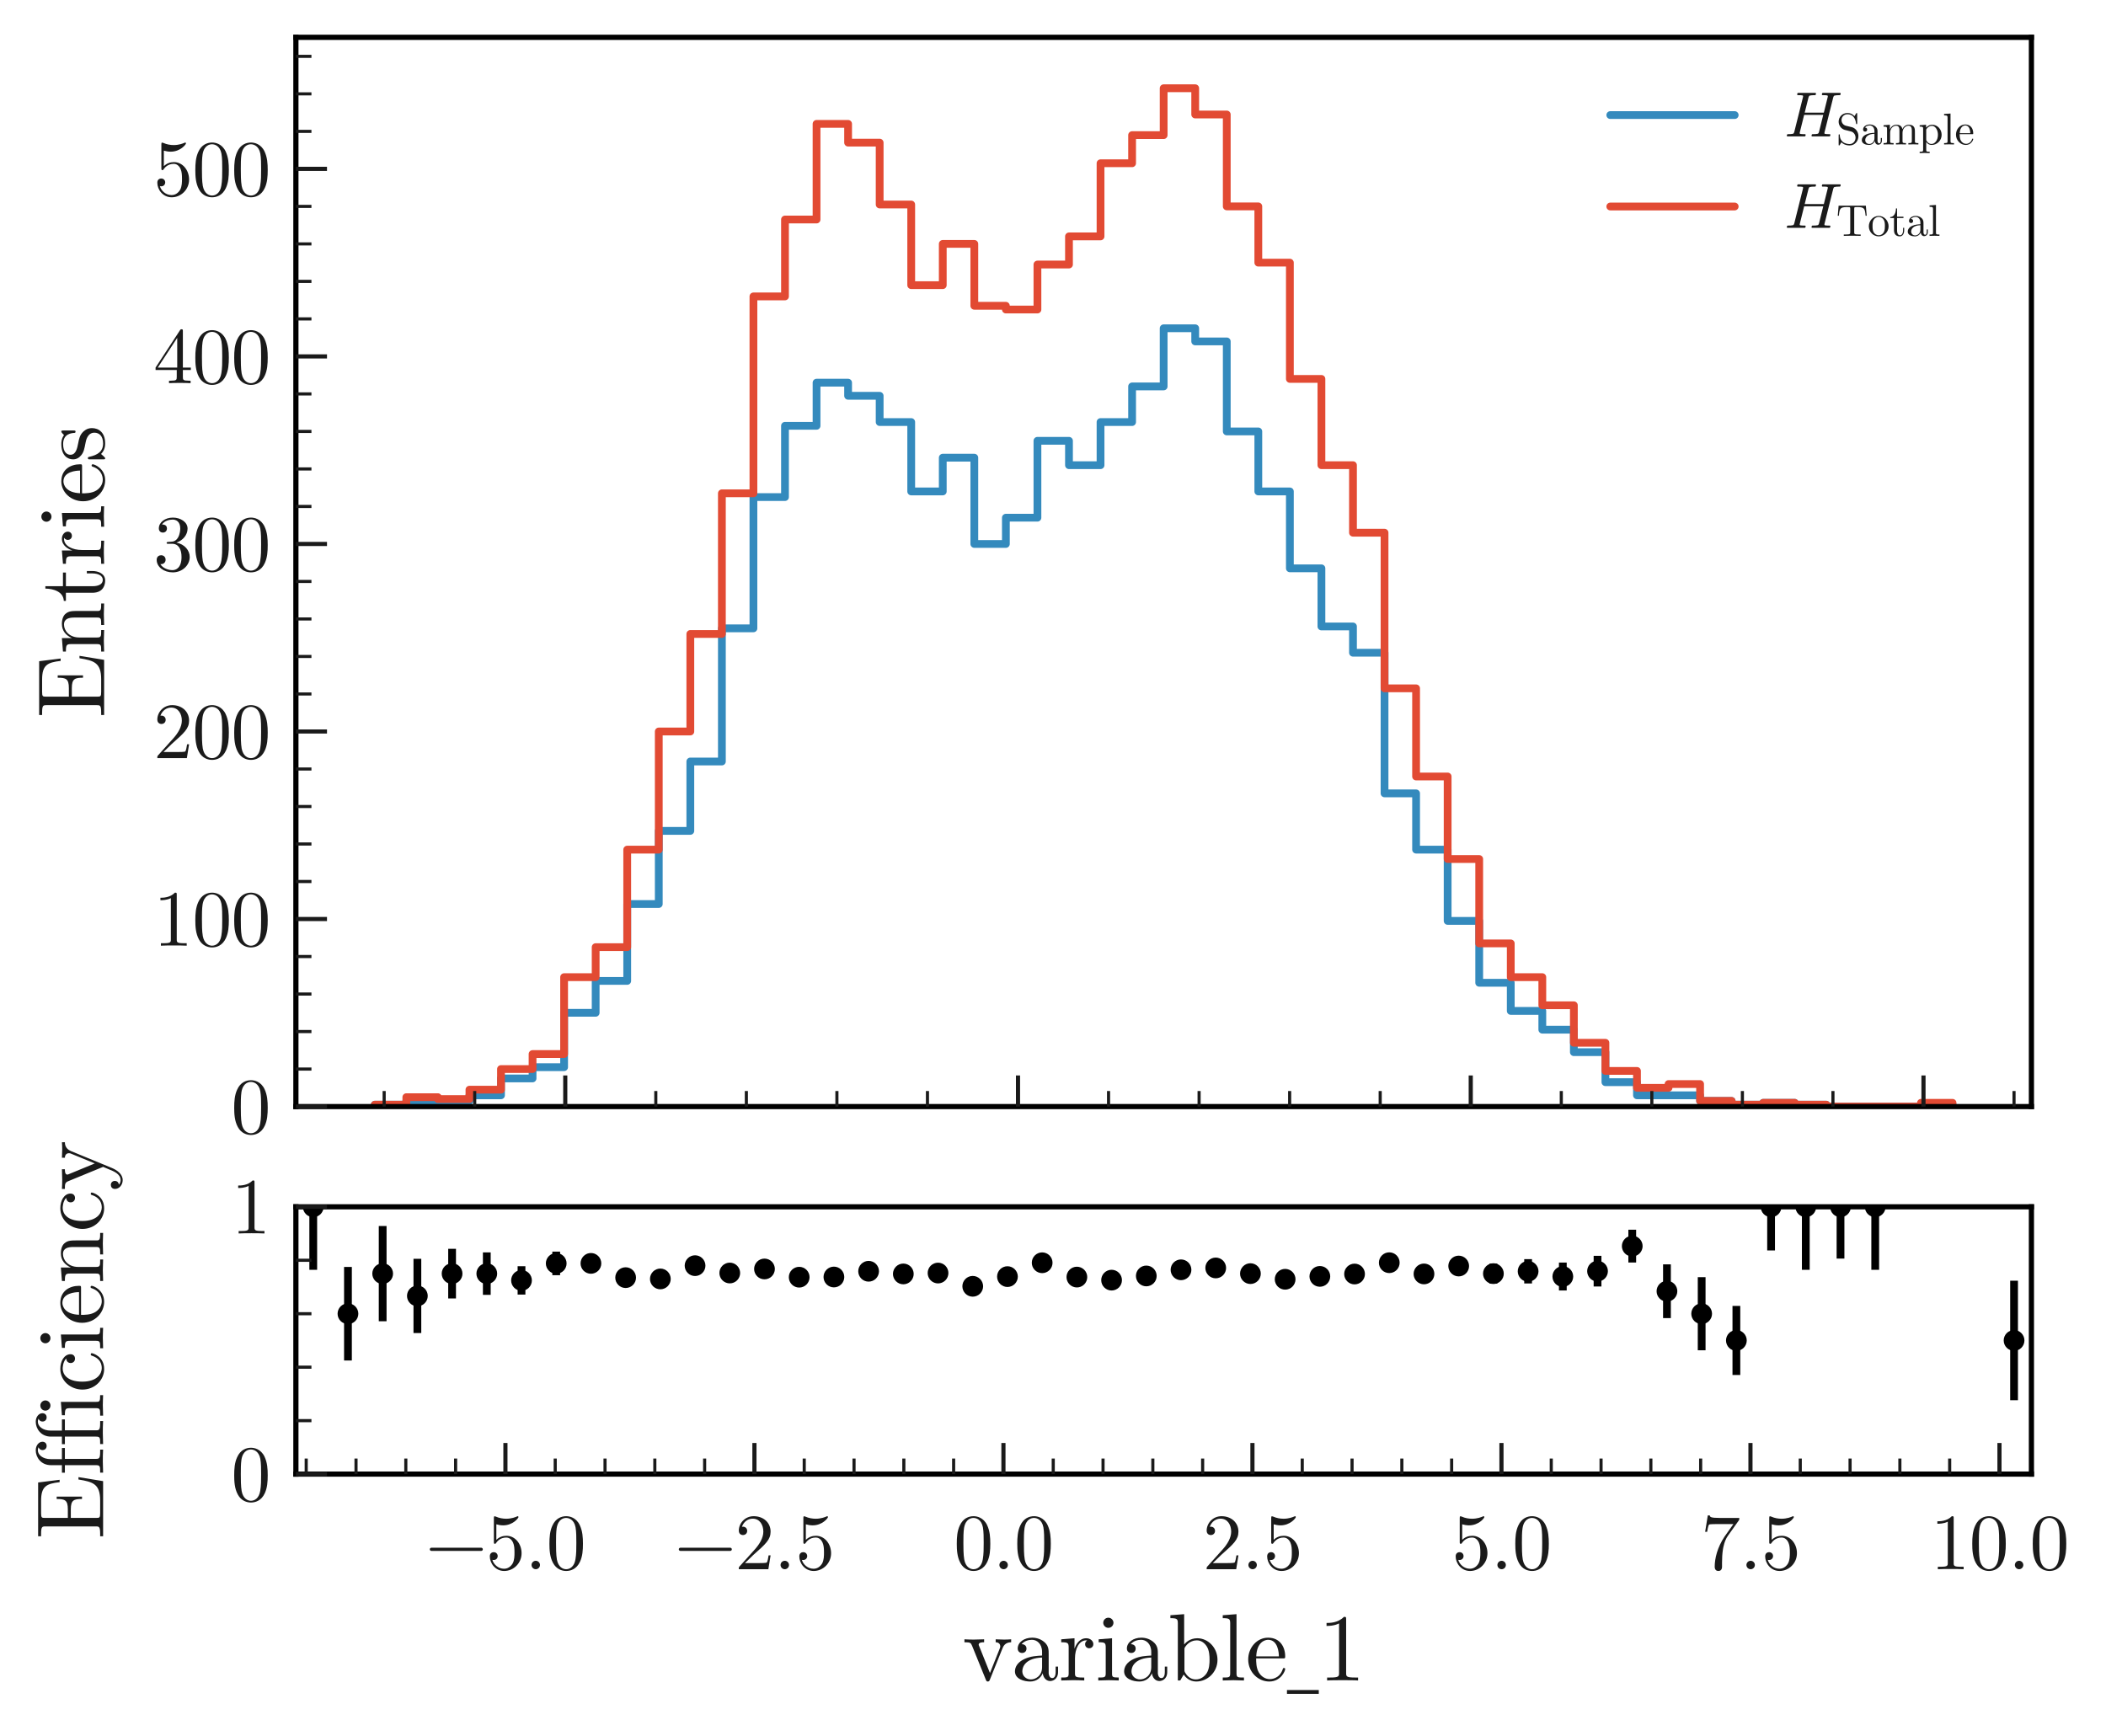 <?xml version="1.0" encoding="utf-8" standalone="no"?>
<!DOCTYPE svg PUBLIC "-//W3C//DTD SVG 1.1//EN"
  "http://www.w3.org/Graphics/SVG/1.1/DTD/svg11.dtd">
<svg xmlns:xlink="http://www.w3.org/1999/xlink" width="406.268pt" height="334.908pt" viewBox="0 0 406.268 334.908" xmlns="http://www.w3.org/2000/svg" version="1.1">
 <defs>
  <style type="text/css">*{stroke-linejoin: round; stroke-linecap: butt}</style>
 </defs>
 <g id="figure_1">
  <g id="patch_1">
   <path d="M 0 334.908 
L 406.268 334.908 
L 406.268 0 
L 0 0 
z
" style="fill: #ffffff"/>
  </g>
  <g id="axes_1">
   <g id="patch_2">
    <path d="M 57.08 213.488 
L 391.88 213.488 
L 391.88 7.2 
L 57.08 7.2 
z
" style="fill: #ffffff"/>
   </g>
   <g id="patch_3">
    <path d="M 72.298 213.488 
L 72.298 213.127 
L 78.385 213.127 
L 78.385 212.403 
L 84.473 212.403 
L 84.473 212.403 
L 90.56 212.403 
L 90.56 211.317 
L 96.647 211.317 
L 96.647 208.061 
L 102.735 208.061 
L 102.735 205.89 
L 108.822 205.89 
L 108.822 195.398 
L 114.909 195.398 
L 114.909 189.247 
L 120.996 189.247 
L 120.996 174.412 
L 127.084 174.412 
L 127.084 160.302 
L 133.171 160.302 
L 133.171 146.915 
L 139.258 146.915 
L 139.258 121.226 
L 145.345 121.226 
L 145.345 95.899 
L 151.433 95.899 
L 151.433 82.15 
L 157.52 82.15 
L 157.52 73.828 
L 163.607 73.828 
L 163.607 76.361 
L 169.695 76.361 
L 169.695 81.426 
L 175.782 81.426 
L 175.782 94.813 
L 181.869 94.813 
L 181.869 88.301 
L 187.956 88.301 
L 187.956 104.944 
L 194.044 104.944 
L 194.044 99.879 
L 200.131 99.879 
L 200.131 85.044 
L 206.218 85.044 
L 206.218 89.748 
L 212.305 89.748 
L 212.305 81.426 
L 218.393 81.426 
L 218.393 74.552 
L 224.48 74.552 
L 224.48 63.335 
L 230.567 63.335 
L 230.567 65.868 
L 236.655 65.868 
L 236.655 83.235 
L 242.742 83.235 
L 242.742 94.813 
L 248.829 94.813 
L 248.829 109.648 
L 254.916 109.648 
L 254.916 120.864 
L 261.004 120.864 
L 261.004 125.929 
L 267.091 125.929 
L 267.091 153.065 
L 273.178 153.065 
L 273.178 163.92 
L 279.265 163.92 
L 279.265 177.669 
L 285.353 177.669 
L 285.353 189.609 
L 291.44 189.609 
L 291.44 195.036 
L 297.527 195.036 
L 297.527 198.654 
L 303.615 198.654 
L 303.615 202.996 
L 309.702 202.996 
L 309.702 208.785 
L 315.789 208.785 
L 315.789 211.317 
L 321.876 211.317 
L 321.876 211.317 
L 327.964 211.317 
L 327.964 212.403 
L 334.051 212.403 
L 334.051 213.127 
L 340.138 213.127 
L 340.138 212.765 
L 346.225 212.765 
L 346.225 213.127 
L 352.313 213.127 
L 352.313 213.488 
L 358.4 213.488 
L 358.4 213.488 
L 364.487 213.488 
L 364.487 213.488 
L 370.575 213.488 
L 370.575 213.127 
L 376.662 213.127 
L 376.662 213.488 
" clip-path="url(#p5e5cb6ca6a)" style="fill: none; stroke: #348abd; stroke-width: 1.5; stroke-linejoin: miter"/>
   </g>
   <g id="patch_4">
    <path d="M 72.298 213.488 
L 72.298 213.127 
L 78.385 213.127 
L 78.385 211.679 
L 84.473 211.679 
L 84.473 212.041 
L 90.56 212.041 
L 90.56 210.232 
L 96.647 210.232 
L 96.647 206.252 
L 102.735 206.252 
L 102.735 203.358 
L 108.822 203.358 
L 108.822 188.523 
L 114.909 188.523 
L 114.909 182.734 
L 120.996 182.734 
L 120.996 163.92 
L 127.084 163.92 
L 127.084 141.126 
L 133.171 141.126 
L 133.171 122.311 
L 139.258 122.311 
L 139.258 95.175 
L 145.345 95.175 
L 145.345 57.185 
L 151.433 57.185 
L 151.433 42.35 
L 157.52 42.35 
L 157.52 23.898 
L 163.607 23.898 
L 163.607 27.516 
L 169.695 27.516 
L 169.695 39.456 
L 175.782 39.456 
L 175.782 55.014 
L 181.869 55.014 
L 181.869 47.054 
L 187.956 47.054 
L 187.956 58.994 
L 194.044 58.994 
L 194.044 59.717 
L 200.131 59.717 
L 200.131 51.034 
L 206.218 51.034 
L 206.218 45.607 
L 212.305 45.607 
L 212.305 31.496 
L 218.393 31.496 
L 218.393 26.069 
L 224.48 26.069 
L 224.48 17.023 
L 230.567 17.023 
L 230.567 22.089 
L 236.655 22.089 
L 236.655 39.818 
L 242.742 39.818 
L 242.742 50.672 
L 248.829 50.672 
L 248.829 73.104 
L 254.916 73.104 
L 254.916 89.748 
L 261.004 89.748 
L 261.004 102.773 
L 267.091 102.773 
L 267.091 132.804 
L 273.178 132.804 
L 273.178 149.809 
L 279.265 149.809 
L 279.265 165.729 
L 285.353 165.729 
L 285.353 182.011 
L 291.44 182.011 
L 291.44 188.523 
L 297.527 188.523 
L 297.527 193.95 
L 303.615 193.95 
L 303.615 201.187 
L 309.702 201.187 
L 309.702 206.614 
L 315.789 206.614 
L 315.789 209.87 
L 321.876 209.87 
L 321.876 209.147 
L 327.964 209.147 
L 327.964 212.403 
L 334.051 212.403 
L 334.051 213.127 
L 340.138 213.127 
L 340.138 212.765 
L 346.225 212.765 
L 346.225 213.127 
L 352.313 213.127 
L 352.313 213.488 
L 358.4 213.488 
L 358.4 213.488 
L 364.487 213.488 
L 364.487 213.488 
L 370.575 213.488 
L 370.575 212.765 
L 376.662 212.765 
L 376.662 213.488 
" clip-path="url(#p5e5cb6ca6a)" style="fill: none; stroke: #e24a33; stroke-width: 1.5; stroke-linejoin: miter"/>
   </g>
   <g id="patch_5">
    <path d="M 57.08 213.488 
L 57.08 7.2 
" style="fill: none; stroke: #000000; stroke-linejoin: miter; stroke-linecap: square"/>
   </g>
   <g id="patch_6">
    <path d="M 391.88 213.488 
L 391.88 7.2 
" style="fill: none; stroke: #000000; stroke-linejoin: miter; stroke-linecap: square"/>
   </g>
   <g id="patch_7">
    <path d="M 57.08 213.488 
L 391.88 213.488 
" style="fill: none; stroke: #000000; stroke-linejoin: miter; stroke-linecap: square"/>
   </g>
   <g id="patch_8">
    <path d="M 57.08 7.2 
L 391.88 7.2 
" style="fill: none; stroke: #000000; stroke-linejoin: miter; stroke-linecap: square"/>
   </g>
   <g id="matplotlib.axis_1">
    <g id="xtick_1">
     <g id="line2d_1">
      <defs>
       <path id="m8dec1b3d1d" d="M 0 0 
L 0 -6 
" style="stroke: #1a1a1a; stroke-width: 0.8"/>
      </defs>
      <g>
       <use xlink:href="#m8dec1b3d1d" x="109.044" y="213.488" style="fill: #1a1a1a; stroke: #1a1a1a; stroke-width: 0.8"/>
      </g>
     </g>
    </g>
    <g id="xtick_2">
     <g id="line2d_2">
      <g>
       <use xlink:href="#m8dec1b3d1d" x="196.383" y="213.488" style="fill: #1a1a1a; stroke: #1a1a1a; stroke-width: 0.8"/>
      </g>
     </g>
    </g>
    <g id="xtick_3">
     <g id="line2d_3">
      <g>
       <use xlink:href="#m8dec1b3d1d" x="283.722" y="213.488" style="fill: #1a1a1a; stroke: #1a1a1a; stroke-width: 0.8"/>
      </g>
     </g>
    </g>
    <g id="xtick_4">
     <g id="line2d_4">
      <g>
       <use xlink:href="#m8dec1b3d1d" x="371.06" y="213.488" style="fill: #1a1a1a; stroke: #1a1a1a; stroke-width: 0.8"/>
      </g>
     </g>
    </g>
    <g id="xtick_5">
     <g id="line2d_5">
      <defs>
       <path id="m131efc0c90" d="M 0 0 
L 0 -3 
" style="stroke: #1a1a1a; stroke-width: 0.6"/>
      </defs>
      <g>
       <use xlink:href="#m131efc0c90" x="74.109" y="213.488" style="fill: #1a1a1a; stroke: #1a1a1a; stroke-width: 0.6"/>
      </g>
     </g>
    </g>
    <g id="xtick_6">
     <g id="line2d_6">
      <g>
       <use xlink:href="#m131efc0c90" x="91.576" y="213.488" style="fill: #1a1a1a; stroke: #1a1a1a; stroke-width: 0.6"/>
      </g>
     </g>
    </g>
    <g id="xtick_7">
     <g id="line2d_7">
      <g>
       <use xlink:href="#m131efc0c90" x="126.512" y="213.488" style="fill: #1a1a1a; stroke: #1a1a1a; stroke-width: 0.6"/>
      </g>
     </g>
    </g>
    <g id="xtick_8">
     <g id="line2d_8">
      <g>
       <use xlink:href="#m131efc0c90" x="143.98" y="213.488" style="fill: #1a1a1a; stroke: #1a1a1a; stroke-width: 0.6"/>
      </g>
     </g>
    </g>
    <g id="xtick_9">
     <g id="line2d_9">
      <g>
       <use xlink:href="#m131efc0c90" x="161.447" y="213.488" style="fill: #1a1a1a; stroke: #1a1a1a; stroke-width: 0.6"/>
      </g>
     </g>
    </g>
    <g id="xtick_10">
     <g id="line2d_10">
      <g>
       <use xlink:href="#m131efc0c90" x="178.915" y="213.488" style="fill: #1a1a1a; stroke: #1a1a1a; stroke-width: 0.6"/>
      </g>
     </g>
    </g>
    <g id="xtick_11">
     <g id="line2d_11">
      <g>
       <use xlink:href="#m131efc0c90" x="213.851" y="213.488" style="fill: #1a1a1a; stroke: #1a1a1a; stroke-width: 0.6"/>
      </g>
     </g>
    </g>
    <g id="xtick_12">
     <g id="line2d_12">
      <g>
       <use xlink:href="#m131efc0c90" x="231.318" y="213.488" style="fill: #1a1a1a; stroke: #1a1a1a; stroke-width: 0.6"/>
      </g>
     </g>
    </g>
    <g id="xtick_13">
     <g id="line2d_13">
      <g>
       <use xlink:href="#m131efc0c90" x="248.786" y="213.488" style="fill: #1a1a1a; stroke: #1a1a1a; stroke-width: 0.6"/>
      </g>
     </g>
    </g>
    <g id="xtick_14">
     <g id="line2d_14">
      <g>
       <use xlink:href="#m131efc0c90" x="266.254" y="213.488" style="fill: #1a1a1a; stroke: #1a1a1a; stroke-width: 0.6"/>
      </g>
     </g>
    </g>
    <g id="xtick_15">
     <g id="line2d_15">
      <g>
       <use xlink:href="#m131efc0c90" x="301.189" y="213.488" style="fill: #1a1a1a; stroke: #1a1a1a; stroke-width: 0.6"/>
      </g>
     </g>
    </g>
    <g id="xtick_16">
     <g id="line2d_16">
      <g>
       <use xlink:href="#m131efc0c90" x="318.657" y="213.488" style="fill: #1a1a1a; stroke: #1a1a1a; stroke-width: 0.6"/>
      </g>
     </g>
    </g>
    <g id="xtick_17">
     <g id="line2d_17">
      <g>
       <use xlink:href="#m131efc0c90" x="336.125" y="213.488" style="fill: #1a1a1a; stroke: #1a1a1a; stroke-width: 0.6"/>
      </g>
     </g>
    </g>
    <g id="xtick_18">
     <g id="line2d_18">
      <g>
       <use xlink:href="#m131efc0c90" x="353.593" y="213.488" style="fill: #1a1a1a; stroke: #1a1a1a; stroke-width: 0.6"/>
      </g>
     </g>
    </g>
    <g id="xtick_19">
     <g id="line2d_19">
      <g>
       <use xlink:href="#m131efc0c90" x="388.528" y="213.488" style="fill: #1a1a1a; stroke: #1a1a1a; stroke-width: 0.6"/>
      </g>
     </g>
    </g>
   </g>
   <g id="matplotlib.axis_2">
    <g id="ytick_1">
     <g id="line2d_20">
      <defs>
       <path id="mc947610920" d="M 0 0 
L 6 0 
" style="stroke: #1a1a1a; stroke-width: 0.8"/>
      </defs>
      <g>
       <use xlink:href="#mc947610920" x="57.08" y="213.488" style="fill: #1a1a1a; stroke: #1a1a1a; stroke-width: 0.8"/>
      </g>
     </g>
     <g id="text_1">
      <!-- $\mathdefault{0}$ -->
      <g style="fill: #1a1a1a" transform="translate(44.58 218.694) scale(0.15 -0.15)">
       <defs>
        <path id="LatinModernMath-Regular-30" d="M 2944 2048 
C 2944 2560 2912 3072 2688 3546 
C 2394 4160 1869 4262 1600 4262 
C 1216 4262 749 4096 486 3501 
C 282 3059 250 2560 250 2048 
C 250 1568 275 992 538 506 
C 813 -13 1280 -141 1594 -141 
C 1939 -141 2426 -6 2707 602 
C 2912 1043 2944 1542 2944 2048 
z
M 2413 2125 
C 2413 1645 2413 1210 2342 800 
C 2246 192 1882 0 1594 0 
C 1344 0 966 160 851 774 
C 781 1158 781 1747 781 2125 
C 781 2534 781 2957 832 3302 
C 954 4064 1434 4122 1594 4122 
C 1805 4122 2227 4006 2349 3373 
C 2413 3014 2413 2528 2413 2125 
z
" transform="scale(0.016)"/>
       </defs>
       <use xlink:href="#LatinModernMath-Regular-30" transform="translate(0 0.406)"/>
      </g>
     </g>
    </g>
    <g id="ytick_2">
     <g id="line2d_21">
      <g>
       <use xlink:href="#mc947610920" x="57.08" y="177.307" style="fill: #1a1a1a; stroke: #1a1a1a; stroke-width: 0.8"/>
      </g>
     </g>
     <g id="text_2">
      <!-- $\mathdefault{100}$ -->
      <g style="fill: #1a1a1a" transform="translate(29.58 182.512) scale(0.15 -0.15)">
       <defs>
        <path id="LatinModernMath-Regular-31" d="M 2682 0 
L 2682 198 
L 2477 198 
C 1901 198 1882 269 1882 506 
L 1882 4096 
C 1882 4250 1882 4262 1734 4262 
C 1338 3853 774 3853 570 3853 
L 570 3654 
C 698 3654 1075 3654 1408 3821 
L 1408 506 
C 1408 275 1389 198 813 198 
L 608 198 
L 608 0 
C 832 19 1389 19 1645 19 
C 1901 19 2458 19 2682 0 
z
" transform="scale(0.016)"/>
       </defs>
       <use xlink:href="#LatinModernMath-Regular-31" transform="translate(0 0.406)"/>
       <use xlink:href="#LatinModernMath-Regular-30" transform="translate(50 0.406)"/>
       <use xlink:href="#LatinModernMath-Regular-30" transform="translate(100 0.406)"/>
      </g>
     </g>
    </g>
    <g id="ytick_3">
     <g id="line2d_22">
      <g>
       <use xlink:href="#mc947610920" x="57.08" y="141.126" style="fill: #1a1a1a; stroke: #1a1a1a; stroke-width: 0.8"/>
      </g>
     </g>
     <g id="text_3">
      <!-- $\mathdefault{200}$ -->
      <g style="fill: #1a1a1a" transform="translate(29.58 146.331) scale(0.15 -0.15)">
       <defs>
        <path id="LatinModernMath-Regular-32" d="M 2874 1114 
L 2714 1114 
C 2682 922 2637 640 2573 544 
C 2528 493 2106 493 1965 493 
L 813 493 
L 1491 1152 
C 2490 2035 2874 2381 2874 3021 
C 2874 3750 2298 4262 1517 4262 
C 794 4262 320 3674 320 3104 
C 320 2746 640 2746 659 2746 
C 768 2746 992 2822 992 3085 
C 992 3251 877 3418 653 3418 
C 602 3418 589 3418 570 3411 
C 717 3827 1062 4064 1434 4064 
C 2016 4064 2291 3546 2291 3021 
C 2291 2509 1971 2003 1619 1606 
L 390 237 
C 320 166 320 154 320 0 
L 2694 0 
L 2874 1114 
z
" transform="scale(0.016)"/>
       </defs>
       <use xlink:href="#LatinModernMath-Regular-32" transform="translate(0 0.406)"/>
       <use xlink:href="#LatinModernMath-Regular-30" transform="translate(50 0.406)"/>
       <use xlink:href="#LatinModernMath-Regular-30" transform="translate(100 0.406)"/>
      </g>
     </g>
    </g>
    <g id="ytick_4">
     <g id="line2d_23">
      <g>
       <use xlink:href="#mc947610920" x="57.08" y="104.944" style="fill: #1a1a1a; stroke: #1a1a1a; stroke-width: 0.8"/>
      </g>
     </g>
     <g id="text_4">
      <!-- $\mathdefault{300}$ -->
      <g style="fill: #1a1a1a" transform="translate(29.58 110.15) scale(0.15 -0.15)">
       <defs>
        <path id="LatinModernMath-Regular-33" d="M 2925 1094 
C 2925 1619 2522 2118 1856 2253 
C 2381 2426 2752 2874 2752 3379 
C 2752 3904 2189 4262 1574 4262 
C 928 4262 442 3878 442 3392 
C 442 3181 582 3059 768 3059 
C 966 3059 1094 3200 1094 3386 
C 1094 3706 794 3706 698 3706 
C 896 4019 1318 4102 1549 4102 
C 1811 4102 2163 3962 2163 3386 
C 2163 3309 2150 2938 1984 2656 
C 1792 2349 1574 2330 1414 2323 
C 1363 2317 1210 2304 1165 2304 
C 1114 2298 1069 2291 1069 2227 
C 1069 2157 1114 2157 1222 2157 
L 1504 2157 
C 2029 2157 2266 1722 2266 1094 
C 2266 224 1824 38 1542 38 
C 1267 38 787 147 563 525 
C 787 493 986 634 986 877 
C 986 1107 813 1235 627 1235 
C 474 1235 269 1146 269 864 
C 269 282 864 -141 1562 -141 
C 2342 -141 2925 442 2925 1094 
z
" transform="scale(0.016)"/>
       </defs>
       <use xlink:href="#LatinModernMath-Regular-33" transform="translate(0 0.406)"/>
       <use xlink:href="#LatinModernMath-Regular-30" transform="translate(50 0.406)"/>
       <use xlink:href="#LatinModernMath-Regular-30" transform="translate(100 0.406)"/>
      </g>
     </g>
    </g>
    <g id="ytick_5">
     <g id="line2d_24">
      <g>
       <use xlink:href="#mc947610920" x="57.08" y="68.763" style="fill: #1a1a1a; stroke: #1a1a1a; stroke-width: 0.8"/>
      </g>
     </g>
     <g id="text_5">
      <!-- $\mathdefault{400}$ -->
      <g style="fill: #1a1a1a" transform="translate(29.58 73.968) scale(0.15 -0.15)">
       <defs>
        <path id="LatinModernMath-Regular-34" d="M 3014 1056 
L 3014 1254 
L 2374 1254 
L 2374 4166 
C 2374 4294 2374 4333 2272 4333 
C 2214 4333 2195 4333 2144 4256 
L 179 1254 
L 179 1056 
L 1882 1056 
L 1882 499 
C 1882 269 1869 198 1395 198 
L 1261 198 
L 1261 0 
C 1523 19 1856 19 2125 19 
C 2394 19 2733 19 2995 0 
L 2995 198 
L 2861 198 
C 2387 198 2374 269 2374 499 
L 2374 1056 
L 3014 1056 
z
M 1920 1254 
L 358 1254 
L 1920 3642 
L 1920 1254 
z
" transform="scale(0.016)"/>
       </defs>
       <use xlink:href="#LatinModernMath-Regular-34" transform="translate(0 0.297)"/>
       <use xlink:href="#LatinModernMath-Regular-30" transform="translate(50 0.297)"/>
       <use xlink:href="#LatinModernMath-Regular-30" transform="translate(100 0.297)"/>
      </g>
     </g>
    </g>
    <g id="ytick_6">
     <g id="line2d_25">
      <g>
       <use xlink:href="#mc947610920" x="57.08" y="32.581" style="fill: #1a1a1a; stroke: #1a1a1a; stroke-width: 0.8"/>
      </g>
     </g>
     <g id="text_6">
      <!-- $\mathdefault{500}$ -->
      <g style="fill: #1a1a1a" transform="translate(29.58 37.787) scale(0.15 -0.15)">
       <defs>
        <path id="LatinModernMath-Regular-35" d="M 2874 1286 
C 2874 2048 2349 2688 1658 2688 
C 1350 2688 1075 2586 845 2362 
L 845 3610 
C 973 3571 1184 3526 1389 3526 
C 2176 3526 2624 4109 2624 4192 
C 2624 4230 2605 4262 2560 4262 
C 2560 4262 2541 4262 2509 4243 
C 2381 4186 2067 4058 1638 4058 
C 1382 4058 1088 4102 787 4237 
C 736 4256 710 4256 710 4256 
C 646 4256 646 4205 646 4102 
L 646 2208 
C 646 2093 646 2042 736 2042 
C 781 2042 794 2061 819 2099 
C 890 2202 1126 2547 1645 2547 
C 1978 2547 2138 2253 2189 2138 
C 2291 1901 2304 1651 2304 1331 
C 2304 1107 2304 723 2150 454 
C 1997 205 1760 38 1466 38 
C 998 38 634 378 525 755 
C 544 749 563 742 634 742 
C 845 742 954 902 954 1056 
C 954 1210 845 1370 634 1370 
C 544 1370 320 1325 320 1030 
C 320 480 762 -141 1478 -141 
C 2221 -141 2874 474 2874 1286 
z
" transform="scale(0.016)"/>
       </defs>
       <use xlink:href="#LatinModernMath-Regular-35" transform="translate(0 0.406)"/>
       <use xlink:href="#LatinModernMath-Regular-30" transform="translate(50 0.406)"/>
       <use xlink:href="#LatinModernMath-Regular-30" transform="translate(100 0.406)"/>
      </g>
     </g>
    </g>
    <g id="ytick_7">
     <g id="line2d_26">
      <defs>
       <path id="m5f9d1e6504" d="M 0 0 
L 3 0 
" style="stroke: #1a1a1a; stroke-width: 0.6"/>
      </defs>
      <g>
       <use xlink:href="#m5f9d1e6504" x="57.08" y="206.252" style="fill: #1a1a1a; stroke: #1a1a1a; stroke-width: 0.6"/>
      </g>
     </g>
    </g>
    <g id="ytick_8">
     <g id="line2d_27">
      <g>
       <use xlink:href="#m5f9d1e6504" x="57.08" y="199.016" style="fill: #1a1a1a; stroke: #1a1a1a; stroke-width: 0.6"/>
      </g>
     </g>
    </g>
    <g id="ytick_9">
     <g id="line2d_28">
      <g>
       <use xlink:href="#m5f9d1e6504" x="57.08" y="191.78" style="fill: #1a1a1a; stroke: #1a1a1a; stroke-width: 0.6"/>
      </g>
     </g>
    </g>
    <g id="ytick_10">
     <g id="line2d_29">
      <g>
       <use xlink:href="#m5f9d1e6504" x="57.08" y="184.543" style="fill: #1a1a1a; stroke: #1a1a1a; stroke-width: 0.6"/>
      </g>
     </g>
    </g>
    <g id="ytick_11">
     <g id="line2d_30">
      <g>
       <use xlink:href="#m5f9d1e6504" x="57.08" y="170.071" style="fill: #1a1a1a; stroke: #1a1a1a; stroke-width: 0.6"/>
      </g>
     </g>
    </g>
    <g id="ytick_12">
     <g id="line2d_31">
      <g>
       <use xlink:href="#m5f9d1e6504" x="57.08" y="162.834" style="fill: #1a1a1a; stroke: #1a1a1a; stroke-width: 0.6"/>
      </g>
     </g>
    </g>
    <g id="ytick_13">
     <g id="line2d_32">
      <g>
       <use xlink:href="#m5f9d1e6504" x="57.08" y="155.598" style="fill: #1a1a1a; stroke: #1a1a1a; stroke-width: 0.6"/>
      </g>
     </g>
    </g>
    <g id="ytick_14">
     <g id="line2d_33">
      <g>
       <use xlink:href="#m5f9d1e6504" x="57.08" y="148.362" style="fill: #1a1a1a; stroke: #1a1a1a; stroke-width: 0.6"/>
      </g>
     </g>
    </g>
    <g id="ytick_15">
     <g id="line2d_34">
      <g>
       <use xlink:href="#m5f9d1e6504" x="57.08" y="133.889" style="fill: #1a1a1a; stroke: #1a1a1a; stroke-width: 0.6"/>
      </g>
     </g>
    </g>
    <g id="ytick_16">
     <g id="line2d_35">
      <g>
       <use xlink:href="#m5f9d1e6504" x="57.08" y="126.653" style="fill: #1a1a1a; stroke: #1a1a1a; stroke-width: 0.6"/>
      </g>
     </g>
    </g>
    <g id="ytick_17">
     <g id="line2d_36">
      <g>
       <use xlink:href="#m5f9d1e6504" x="57.08" y="119.417" style="fill: #1a1a1a; stroke: #1a1a1a; stroke-width: 0.6"/>
      </g>
     </g>
    </g>
    <g id="ytick_18">
     <g id="line2d_37">
      <g>
       <use xlink:href="#m5f9d1e6504" x="57.08" y="112.18" style="fill: #1a1a1a; stroke: #1a1a1a; stroke-width: 0.6"/>
      </g>
     </g>
    </g>
    <g id="ytick_19">
     <g id="line2d_38">
      <g>
       <use xlink:href="#m5f9d1e6504" x="57.08" y="97.708" style="fill: #1a1a1a; stroke: #1a1a1a; stroke-width: 0.6"/>
      </g>
     </g>
    </g>
    <g id="ytick_20">
     <g id="line2d_39">
      <g>
       <use xlink:href="#m5f9d1e6504" x="57.08" y="90.472" style="fill: #1a1a1a; stroke: #1a1a1a; stroke-width: 0.6"/>
      </g>
     </g>
    </g>
    <g id="ytick_21">
     <g id="line2d_40">
      <g>
       <use xlink:href="#m5f9d1e6504" x="57.08" y="83.235" style="fill: #1a1a1a; stroke: #1a1a1a; stroke-width: 0.6"/>
      </g>
     </g>
    </g>
    <g id="ytick_22">
     <g id="line2d_41">
      <g>
       <use xlink:href="#m5f9d1e6504" x="57.08" y="75.999" style="fill: #1a1a1a; stroke: #1a1a1a; stroke-width: 0.6"/>
      </g>
     </g>
    </g>
    <g id="ytick_23">
     <g id="line2d_42">
      <g>
       <use xlink:href="#m5f9d1e6504" x="57.08" y="61.526" style="fill: #1a1a1a; stroke: #1a1a1a; stroke-width: 0.6"/>
      </g>
     </g>
    </g>
    <g id="ytick_24">
     <g id="line2d_43">
      <g>
       <use xlink:href="#m5f9d1e6504" x="57.08" y="54.29" style="fill: #1a1a1a; stroke: #1a1a1a; stroke-width: 0.6"/>
      </g>
     </g>
    </g>
    <g id="ytick_25">
     <g id="line2d_44">
      <g>
       <use xlink:href="#m5f9d1e6504" x="57.08" y="47.054" style="fill: #1a1a1a; stroke: #1a1a1a; stroke-width: 0.6"/>
      </g>
     </g>
    </g>
    <g id="ytick_26">
     <g id="line2d_45">
      <g>
       <use xlink:href="#m5f9d1e6504" x="57.08" y="39.818" style="fill: #1a1a1a; stroke: #1a1a1a; stroke-width: 0.6"/>
      </g>
     </g>
    </g>
    <g id="ytick_27">
     <g id="line2d_46">
      <g>
       <use xlink:href="#m5f9d1e6504" x="57.08" y="25.345" style="fill: #1a1a1a; stroke: #1a1a1a; stroke-width: 0.6"/>
      </g>
     </g>
    </g>
    <g id="ytick_28">
     <g id="line2d_47">
      <g>
       <use xlink:href="#m5f9d1e6504" x="57.08" y="18.109" style="fill: #1a1a1a; stroke: #1a1a1a; stroke-width: 0.6"/>
      </g>
     </g>
    </g>
    <g id="ytick_29">
     <g id="line2d_48">
      <g>
       <use xlink:href="#m5f9d1e6504" x="57.08" y="10.872" style="fill: #1a1a1a; stroke: #1a1a1a; stroke-width: 0.6"/>
      </g>
     </g>
    </g>
    <g id="text_7">
     <!-- Entries -->
     <g style="fill: #1a1a1a" transform="translate(20.087 138.551) rotate(-90) scale(0.18 -0.18)">
      <defs>
       <path id="LatinModernMath-Regular-45" d="M 4173 1651 
L 4013 1651 
C 3853 666 3706 198 2605 198 
L 1754 198 
C 1453 198 1440 243 1440 454 
L 1440 2163 
L 2016 2163 
C 2637 2163 2707 1958 2707 1414 
L 2867 1414 
L 2867 3110 
L 2707 3110 
C 2707 2560 2637 2362 2016 2362 
L 1440 2362 
L 1440 3898 
C 1440 4109 1453 4154 1754 4154 
L 2579 4154 
C 3558 4154 3731 3802 3834 2912 
L 3994 2912 
L 3814 4352 
L 211 4352 
L 211 4154 
L 365 4154 
C 858 4154 870 4083 870 3853 
L 870 499 
C 870 269 858 198 365 198 
L 211 198 
L 211 0 
L 3904 0 
L 4173 1651 
z
" transform="scale(0.016)"/>
       <path id="LatinModernMath-Regular-6e" d="M 3424 0 
L 3424 198 
C 3091 198 2931 198 2925 390 
L 2925 1613 
C 2925 2163 2925 2362 2726 2592 
C 2637 2701 2426 2829 2054 2829 
C 1587 2829 1286 2554 1107 2157 
L 1107 2829 
L 205 2758 
L 205 2560 
C 653 2560 704 2515 704 2202 
L 704 486 
C 704 198 634 198 205 198 
L 205 0 
L 928 19 
L 1645 0 
L 1645 198 
C 1216 198 1146 198 1146 486 
L 1146 1664 
C 1146 2330 1600 2688 2010 2688 
C 2413 2688 2483 2342 2483 1978 
L 2483 486 
C 2483 198 2413 198 1984 198 
L 1984 0 
L 2707 19 
L 3424 0 
z
" transform="scale(0.016)"/>
       <path id="LatinModernMath-Regular-74" d="M 2125 794 
L 2125 1158 
L 1965 1158 
L 1965 806 
C 1965 333 1773 90 1536 90 
C 1107 90 1107 672 1107 781 
L 1107 2560 
L 2022 2560 
L 2022 2758 
L 1107 2758 
L 1107 3936 
L 947 3936 
C 941 3411 749 2726 122 2701 
L 122 2560 
L 666 2560 
L 666 794 
C 666 6 1261 -70 1491 -70 
C 1946 -70 2125 384 2125 794 
z
" transform="scale(0.016)"/>
       <path id="LatinModernMath-Regular-72" d="M 2330 2438 
C 2330 2643 2131 2829 1856 2829 
C 1389 2829 1158 2400 1069 2125 
L 1069 2829 
L 179 2758 
L 179 2560 
C 627 2560 678 2515 678 2202 
L 678 486 
C 678 198 608 198 179 198 
L 179 0 
L 909 19 
C 1165 19 1466 19 1722 0 
L 1722 198 
L 1587 198 
C 1114 198 1101 269 1101 499 
L 1101 1485 
C 1101 2118 1370 2688 1856 2688 
C 1901 2688 1914 2688 1926 2682 
C 1907 2675 1779 2598 1779 2432 
C 1779 2253 1914 2157 2054 2157 
C 2170 2157 2330 2234 2330 2438 
z
" transform="scale(0.016)"/>
       <path id="LatinModernMath-Regular-69" d="M 1581 0 
L 1581 198 
C 1158 198 1133 230 1133 480 
L 1133 2829 
L 237 2758 
L 237 2560 
C 653 2560 710 2522 710 2208 
L 710 486 
C 710 198 640 198 211 198 
L 211 0 
L 915 19 
C 1139 19 1363 6 1581 0 
z
M 1229 3866 
C 1229 4038 1082 4205 890 4205 
C 672 4205 544 4026 544 3866 
C 544 3693 691 3526 883 3526 
C 1101 3526 1229 3706 1229 3866 
z
" transform="scale(0.016)"/>
       <path id="LatinModernMath-Regular-65" d="M 2656 762 
C 2656 826 2605 838 2573 838 
C 2515 838 2502 800 2490 749 
C 2266 90 1690 90 1626 90 
C 1306 90 1050 282 902 518 
C 710 826 710 1248 710 1478 
L 2496 1478 
C 2637 1478 2656 1478 2656 1613 
C 2656 2246 2310 2867 1510 2867 
C 768 2867 179 2208 179 1408 
C 179 550 851 -70 1587 -70 
C 2368 -70 2656 640 2656 762 
z
M 2234 1613 
L 717 1613 
C 755 2566 1293 2726 1510 2726 
C 2170 2726 2234 1862 2234 1613 
z
" transform="scale(0.016)"/>
       <path id="LatinModernMath-Regular-73" d="M 2304 819 
C 2304 1158 2112 1350 2035 1427 
C 1824 1632 1574 1683 1306 1734 
C 947 1805 518 1888 518 2259 
C 518 2483 685 2746 1235 2746 
C 1939 2746 1971 2170 1984 1971 
C 1990 1914 2061 1914 2061 1914 
C 2144 1914 2144 1946 2144 2067 
L 2144 2714 
C 2144 2822 2144 2867 2074 2867 
C 2042 2867 2029 2867 1946 2790 
C 1926 2765 1862 2707 1837 2688 
C 1594 2867 1331 2867 1235 2867 
C 454 2867 211 2438 211 2080 
C 211 1856 314 1677 486 1536 
C 691 1370 870 1331 1331 1242 
C 1472 1216 1997 1114 1997 653 
C 1997 326 1773 70 1274 70 
C 736 70 506 435 384 979 
C 365 1062 358 1088 294 1088 
C 211 1088 211 1043 211 928 
L 211 83 
C 211 -26 211 -70 282 -70 
C 314 -70 320 -64 442 58 
C 454 70 454 83 570 205 
C 851 -64 1139 -70 1274 -70 
C 2010 -70 2304 358 2304 819 
z
" transform="scale(0.016)"/>
      </defs>
      <use xlink:href="#LatinModernMath-Regular-45"/>
      <use xlink:href="#LatinModernMath-Regular-6e" x="68.1"/>
      <use xlink:href="#LatinModernMath-Regular-74" x="123.7"/>
      <use xlink:href="#LatinModernMath-Regular-72" x="162.6"/>
      <use xlink:href="#LatinModernMath-Regular-69" x="201.8"/>
      <use xlink:href="#LatinModernMath-Regular-65" x="229.6"/>
      <use xlink:href="#LatinModernMath-Regular-73" x="274"/>
     </g>
    </g>
   </g>
   <g id="legend_1">
    <g id="line2d_49">
     <path d="M 310.64 22.2 
L 334.64 22.2 
" style="fill: none; stroke: #348abd; stroke-width: 1.5; stroke-linecap: round"/>
    </g>
    <g id="text_8">
     <!-- $\mathit{H}_{Sample}$ -->
     <g style="fill: #1a1a1a" transform="translate(344.24 26.4) scale(0.12 -0.12)">
      <defs>
       <path id="Cmmi10-48" d="M 300 0 
Q 238 0 238 84 
Q 241 100 250 139 
Q 259 178 276 201 
Q 294 225 319 225 
Q 709 225 863 269 
Q 947 297 984 441 
L 1863 3956 
Q 1875 4019 1875 4044 
Q 1875 4113 1797 4122 
Q 1678 4147 1338 4147 
Q 1275 4147 1275 4231 
Q 1297 4313 1309 4342 
Q 1322 4372 1381 4372 
L 3103 4372 
Q 3169 4372 3169 4288 
Q 3166 4272 3156 4234 
Q 3147 4197 3131 4172 
Q 3116 4147 3084 4147 
Q 2694 4147 2541 4103 
Q 2456 4072 2419 3928 
L 2034 2388 
L 3956 2388 
L 4347 3956 
Q 4359 4019 4359 4044 
Q 4359 4113 4281 4122 
Q 4159 4147 3822 4147 
Q 3756 4147 3756 4231 
Q 3778 4313 3790 4342 
Q 3803 4372 3866 4372 
L 5588 4372 
Q 5650 4372 5650 4288 
Q 5647 4272 5637 4233 
Q 5628 4194 5611 4170 
Q 5594 4147 5569 4147 
Q 5178 4147 5025 4103 
Q 4941 4075 4903 3928 
L 4025 416 
Q 4013 353 4013 325 
Q 4013 259 4091 250 
Q 4213 225 4550 225 
Q 4616 225 4616 141 
Q 4597 66 4578 33 
Q 4559 0 4506 0 
L 2784 0 
Q 2719 0 2719 84 
Q 2731 131 2737 153 
Q 2744 175 2761 200 
Q 2778 225 2803 225 
Q 3194 225 3347 269 
Q 3431 297 3469 441 
L 3897 2163 
L 1978 2163 
L 1544 416 
Q 1528 338 1528 325 
Q 1528 259 1606 250 
Q 1728 225 2069 225 
Q 2131 225 2131 141 
Q 2109 56 2095 28 
Q 2081 0 2022 0 
L 300 0 
z
" transform="scale(0.016)"/>
       <path id="LatinModernMath-Regular-53" d="M 3194 1190 
C 3194 1830 2771 2355 2234 2483 
L 1414 2682 
C 1018 2778 768 3123 768 3494 
C 768 3942 1114 4333 1613 4333 
C 2682 4333 2822 3283 2861 2995 
C 2867 2957 2867 2918 2938 2918 
C 3021 2918 3021 2950 3021 3072 
L 3021 4358 
C 3021 4467 3021 4512 2950 4512 
C 2906 4512 2899 4506 2854 4429 
L 2630 4064 
C 2438 4250 2176 4512 1606 4512 
C 896 4512 358 3949 358 3270 
C 358 2739 698 2272 1197 2099 
C 1267 2074 1594 1997 2042 1888 
C 2214 1843 2406 1798 2586 1562 
C 2720 1395 2784 1184 2784 973 
C 2784 518 2464 58 1926 58 
C 1741 58 1254 90 915 403 
C 544 749 525 1158 518 1389 
C 512 1453 461 1453 442 1453 
C 358 1453 358 1408 358 1293 
L 358 13 
C 358 -96 358 -141 429 -141 
C 474 -141 480 -128 525 -58 
C 525 -58 544 -32 755 307 
C 954 90 1363 -141 1933 -141 
C 2682 -141 3194 486 3194 1190 
z
" transform="scale(0.016)"/>
       <path id="LatinModernMath-Regular-61" d="M 3091 570 
L 3091 928 
L 2931 928 
L 2931 570 
C 2931 198 2771 160 2701 160 
C 2490 160 2464 448 2464 480 
L 2464 1760 
C 2464 2029 2464 2278 2234 2515 
C 1984 2765 1664 2867 1357 2867 
C 832 2867 390 2566 390 2144 
C 390 1952 518 1843 685 1843 
C 864 1843 979 1971 979 2138 
C 979 2214 947 2426 653 2432 
C 826 2656 1139 2726 1344 2726 
C 1658 2726 2022 2477 2022 1907 
L 2022 1670 
C 1696 1651 1248 1632 845 1440 
C 365 1222 205 890 205 608 
C 205 90 826 -70 1229 -70 
C 1651 -70 1946 186 2067 486 
C 2093 230 2266 -38 2566 -38 
C 2701 -38 3091 51 3091 570 
z
M 2022 896 
C 2022 288 1562 70 1274 70 
C 960 70 698 294 698 614 
C 698 966 966 1498 2022 1536 
L 2022 896 
z
" transform="scale(0.016)"/>
       <path id="LatinModernMath-Regular-6d" d="M 5203 0 
L 5203 198 
C 4870 198 4710 198 4704 390 
L 4704 1613 
C 4704 2163 4704 2362 4506 2592 
C 4416 2701 4205 2829 3834 2829 
C 3296 2829 3014 2445 2906 2202 
C 2816 2758 2342 2829 2054 2829 
C 1587 2829 1286 2554 1107 2157 
L 1107 2829 
L 205 2758 
L 205 2560 
C 653 2560 704 2515 704 2202 
L 704 486 
C 704 198 634 198 205 198 
L 205 0 
L 928 19 
L 1645 0 
L 1645 198 
C 1216 198 1146 198 1146 486 
L 1146 1664 
C 1146 2330 1600 2688 2010 2688 
C 2413 2688 2483 2342 2483 1978 
L 2483 486 
C 2483 198 2413 198 1984 198 
L 1984 0 
L 2707 19 
L 3424 0 
L 3424 198 
C 2995 198 2925 198 2925 486 
L 2925 1664 
C 2925 2330 3379 2688 3789 2688 
C 4192 2688 4262 2342 4262 1978 
L 4262 486 
C 4262 198 4192 198 3763 198 
L 3763 0 
L 4486 19 
L 5203 0 
z
" transform="scale(0.016)"/>
       <path id="LatinModernMath-Regular-70" d="M 3334 1382 
C 3334 2195 2714 2829 1997 2829 
C 1498 2829 1229 2547 1101 2406 
L 1101 2829 
L 179 2758 
L 179 2560 
C 634 2560 678 2522 678 2240 
L 678 -755 
C 678 -1043 608 -1043 179 -1043 
L 179 -1242 
L 896 -1222 
L 1619 -1242 
L 1619 -1043 
C 1190 -1043 1120 -1043 1120 -755 
L 1120 320 
L 1120 378 
C 1152 275 1421 -70 1907 -70 
C 2669 -70 3334 557 3334 1382 
z
M 2803 1382 
C 2803 608 2355 70 1882 70 
C 1626 70 1382 198 1210 461 
C 1120 595 1120 602 1120 730 
L 1120 2157 
C 1306 2483 1619 2669 1946 2669 
C 2413 2669 2803 2106 2803 1382 
z
" transform="scale(0.016)"/>
       <path id="LatinModernMath-Regular-6c" d="M 1632 0 
L 1632 198 
C 1203 198 1133 198 1133 486 
L 1133 4442 
L 211 4371 
L 211 4173 
C 659 4173 710 4128 710 3814 
L 710 486 
C 710 198 640 198 211 198 
L 211 0 
L 922 19 
L 1632 0 
z
" transform="scale(0.016)"/>
      </defs>
      <use xlink:href="#Cmmi10-48" transform="translate(0 0.688)"/>
      <use xlink:href="#LatinModernMath-Regular-53" transform="translate(83.105 -12.241) scale(0.7)"/>
      <use xlink:href="#LatinModernMath-Regular-61" transform="translate(122.025 -12.241) scale(0.7)"/>
      <use xlink:href="#LatinModernMath-Regular-6d" transform="translate(157.025 -12.241) scale(0.7)"/>
      <use xlink:href="#LatinModernMath-Regular-70" transform="translate(215.335 -12.241) scale(0.7)"/>
      <use xlink:href="#LatinModernMath-Regular-6c" transform="translate(254.255 -12.241) scale(0.7)"/>
      <use xlink:href="#LatinModernMath-Regular-65" transform="translate(273.715 -12.241) scale(0.7)"/>
     </g>
    </g>
    <g id="line2d_50">
     <path d="M 310.64 39.84 
L 334.64 39.84 
" style="fill: none; stroke: #e24a33; stroke-width: 1.5; stroke-linecap: round"/>
    </g>
    <g id="text_9">
     <!-- $\mathit{H}_{Total}$ -->
     <g style="fill: #1a1a1a" transform="translate(344.24 44.04) scale(0.12 -0.12)">
      <defs>
       <path id="LatinModernMath-Regular-54" d="M 4384 2893 
L 4262 4333 
L 352 4333 
L 230 2893 
L 390 2893 
C 480 3923 576 4134 1542 4134 
C 1658 4134 1824 4134 1888 4122 
C 2022 4096 2022 4026 2022 3878 
L 2022 506 
C 2022 288 2022 198 1350 198 
L 1094 198 
L 1094 0 
C 1357 19 2010 19 2304 19 
C 2598 19 3258 19 3520 0 
L 3520 198 
L 3264 198 
C 2592 198 2592 288 2592 506 
L 2592 3878 
C 2592 4006 2592 4096 2707 4122 
C 2778 4134 2950 4134 3072 4134 
C 4038 4134 4134 3923 4224 2893 
L 4384 2893 
z
" transform="scale(0.016)"/>
       <path id="LatinModernMath-Regular-6f" d="M 3014 1370 
C 3014 2189 2374 2867 1600 2867 
C 800 2867 179 2170 179 1370 
C 179 544 845 -70 1594 -70 
C 2368 -70 3014 557 3014 1370 
z
M 2483 1421 
C 2483 1190 2483 845 2342 563 
C 2202 275 1920 90 1600 90 
C 1325 90 1043 224 870 518 
C 710 800 710 1190 710 1421 
C 710 1670 710 2016 864 2298 
C 1037 2592 1338 2726 1594 2726 
C 1875 2726 2150 2586 2317 2310 
C 2483 2035 2483 1664 2483 1421 
z
" transform="scale(0.016)"/>
      </defs>
      <use xlink:href="#Cmmi10-48" transform="translate(0 0.688)"/>
      <use xlink:href="#LatinModernMath-Regular-54" transform="translate(83.105 -12.241) scale(0.7)"/>
      <use xlink:href="#LatinModernMath-Regular-6f" transform="translate(133.645 -12.241) scale(0.7)"/>
      <use xlink:href="#LatinModernMath-Regular-74" transform="translate(168.645 -12.241) scale(0.7)"/>
      <use xlink:href="#LatinModernMath-Regular-61" transform="translate(195.875 -12.241) scale(0.7)"/>
      <use xlink:href="#LatinModernMath-Regular-6c" transform="translate(230.875 -12.241) scale(0.7)"/>
     </g>
    </g>
   </g>
  </g>
  <g id="axes_2">
   <g id="patch_9">
    <path d="M 57.08 284.4 
L 391.88 284.4 
L 391.88 232.828 
L 57.08 232.828 
z
" style="fill: #ffffff"/>
   </g>
   <g id="LineCollection_1">
    <path d="M 60.428 244.984 
L 60.428 220.672 
" clip-path="url(#p98a1a78925)" style="fill: none; stroke: #000000; stroke-width: 1.5"/>
    <path d="M 67.124 262.48 
L 67.124 244.434 
" clip-path="url(#p98a1a78925)" style="fill: none; stroke: #000000; stroke-width: 1.5"/>
    <path d="M 73.82 254.91 
L 73.82 236.532 
" clip-path="url(#p98a1a78925)" style="fill: none; stroke: #000000; stroke-width: 1.5"/>
    <path d="M 80.516 257.18 
L 80.516 242.857 
" clip-path="url(#p98a1a78925)" style="fill: none; stroke: #000000; stroke-width: 1.5"/>
    <path d="M 87.212 250.51 
L 87.212 240.932 
" clip-path="url(#p98a1a78925)" style="fill: none; stroke: #000000; stroke-width: 1.5"/>
    <path d="M 93.908 249.817 
L 93.908 241.625 
" clip-path="url(#p98a1a78925)" style="fill: none; stroke: #000000; stroke-width: 1.5"/>
    <path d="M 100.604 249.763 
L 100.604 244.295 
" clip-path="url(#p98a1a78925)" style="fill: none; stroke: #000000; stroke-width: 1.5"/>
    <path d="M 107.3 246.02 
L 107.3 241.478 
" clip-path="url(#p98a1a78925)" style="fill: none; stroke: #000000; stroke-width: 1.5"/>
    <path d="M 113.996 245.538 
L 113.996 241.952 
" clip-path="url(#p98a1a78925)" style="fill: none; stroke: #000000; stroke-width: 1.5"/>
    <path d="M 120.692 248.096 
L 120.692 244.893 
" clip-path="url(#p98a1a78925)" style="fill: none; stroke: #000000; stroke-width: 1.5"/>
    <path d="M 127.388 248.181 
L 127.388 245.308 
" clip-path="url(#p98a1a78925)" style="fill: none; stroke: #000000; stroke-width: 1.5"/>
    <path d="M 134.084 245.363 
L 134.084 243.004 
" clip-path="url(#p98a1a78925)" style="fill: none; stroke: #000000; stroke-width: 1.5"/>
    <path d="M 140.78 246.671 
L 140.78 244.532 
" clip-path="url(#p98a1a78925)" style="fill: none; stroke: #000000; stroke-width: 1.5"/>
    <path d="M 147.476 245.822 
L 147.476 243.821 
" clip-path="url(#p98a1a78925)" style="fill: none; stroke: #000000; stroke-width: 1.5"/>
    <path d="M 154.172 247.4 
L 154.172 245.419 
" clip-path="url(#p98a1a78925)" style="fill: none; stroke: #000000; stroke-width: 1.5"/>
    <path d="M 160.868 247.372 
L 160.868 245.374 
" clip-path="url(#p98a1a78925)" style="fill: none; stroke: #000000; stroke-width: 1.5"/>
    <path d="M 167.564 246.27 
L 167.564 244.261 
" clip-path="url(#p98a1a78925)" style="fill: none; stroke: #000000; stroke-width: 1.5"/>
    <path d="M 174.26 246.846 
L 174.26 244.713 
" clip-path="url(#p98a1a78925)" style="fill: none; stroke: #000000; stroke-width: 1.5"/>
    <path d="M 180.956 246.645 
L 180.956 244.572 
" clip-path="url(#p98a1a78925)" style="fill: none; stroke: #000000; stroke-width: 1.5"/>
    <path d="M 187.652 249.305 
L 187.652 247.029 
" clip-path="url(#p98a1a78925)" style="fill: none; stroke: #000000; stroke-width: 1.5"/>
    <path d="M 194.348 247.394 
L 194.348 245.201 
" clip-path="url(#p98a1a78925)" style="fill: none; stroke: #000000; stroke-width: 1.5"/>
    <path d="M 201.044 244.614 
L 201.044 242.636 
" clip-path="url(#p98a1a78925)" style="fill: none; stroke: #000000; stroke-width: 1.5"/>
    <path d="M 207.74 247.44 
L 207.74 245.336 
" clip-path="url(#p98a1a78925)" style="fill: none; stroke: #000000; stroke-width: 1.5"/>
    <path d="M 214.436 248.001 
L 214.436 245.953 
" clip-path="url(#p98a1a78925)" style="fill: none; stroke: #000000; stroke-width: 1.5"/>
    <path d="M 221.132 247.16 
L 221.132 245.178 
" clip-path="url(#p98a1a78925)" style="fill: none; stroke: #000000; stroke-width: 1.5"/>
    <path d="M 227.828 245.923 
L 227.828 244.047 
" clip-path="url(#p98a1a78925)" style="fill: none; stroke: #000000; stroke-width: 1.5"/>
    <path d="M 234.524 245.565 
L 234.524 243.684 
" clip-path="url(#p98a1a78925)" style="fill: none; stroke: #000000; stroke-width: 1.5"/>
    <path d="M 241.22 246.738 
L 241.22 244.703 
" clip-path="url(#p98a1a78925)" style="fill: none; stroke: #000000; stroke-width: 1.5"/>
    <path d="M 247.916 247.888 
L 247.916 245.731 
" clip-path="url(#p98a1a78925)" style="fill: none; stroke: #000000; stroke-width: 1.5"/>
    <path d="M 254.612 247.399 
L 254.612 245.106 
" clip-path="url(#p98a1a78925)" style="fill: none; stroke: #000000; stroke-width: 1.5"/>
    <path d="M 261.308 247.003 
L 261.308 244.589 
" clip-path="url(#p98a1a78925)" style="fill: none; stroke: #000000; stroke-width: 1.5"/>
    <path d="M 268.004 244.811 
L 268.004 242.417 
" clip-path="url(#p98a1a78925)" style="fill: none; stroke: #000000; stroke-width: 1.5"/>
    <path d="M 274.7 247.271 
L 274.7 244.287 
" clip-path="url(#p98a1a78925)" style="fill: none; stroke: #000000; stroke-width: 1.5"/>
    <path d="M 281.396 245.865 
L 281.396 242.647 
" clip-path="url(#p98a1a78925)" style="fill: none; stroke: #000000; stroke-width: 1.5"/>
    <path d="M 288.092 247.652 
L 288.092 243.789 
" clip-path="url(#p98a1a78925)" style="fill: none; stroke: #000000; stroke-width: 1.5"/>
    <path d="M 294.788 247.621 
L 294.788 242.931 
" clip-path="url(#p98a1a78925)" style="fill: none; stroke: #000000; stroke-width: 1.5"/>
    <path d="M 301.484 248.972 
L 301.484 243.591 
" clip-path="url(#p98a1a78925)" style="fill: none; stroke: #000000; stroke-width: 1.5"/>
    <path d="M 308.18 248.201 
L 308.18 242.286 
" clip-path="url(#p98a1a78925)" style="fill: none; stroke: #000000; stroke-width: 1.5"/>
    <path d="M 314.876 243.572 
L 314.876 237.252 
" clip-path="url(#p98a1a78925)" style="fill: none; stroke: #000000; stroke-width: 1.5"/>
    <path d="M 321.572 254.297 
L 321.572 243.931 
" clip-path="url(#p98a1a78925)" style="fill: none; stroke: #000000; stroke-width: 1.5"/>
    <path d="M 328.268 260.508 
L 328.268 246.405 
" clip-path="url(#p98a1a78925)" style="fill: none; stroke: #000000; stroke-width: 1.5"/>
    <path d="M 334.964 265.272 
L 334.964 251.956 
" clip-path="url(#p98a1a78925)" style="fill: none; stroke: #000000; stroke-width: 1.5"/>
    <path d="M 341.66 241.25 
L 341.66 224.406 
" clip-path="url(#p98a1a78925)" style="fill: none; stroke: #000000; stroke-width: 1.5"/>
    <path d="M 348.356 244.984 
L 348.356 220.672 
" clip-path="url(#p98a1a78925)" style="fill: none; stroke: #000000; stroke-width: 1.5"/>
    <path d="M 355.052 242.815 
L 355.052 222.841 
" clip-path="url(#p98a1a78925)" style="fill: none; stroke: #000000; stroke-width: 1.5"/>
    <path d="M 361.748 244.984 
L 361.748 220.672 
" clip-path="url(#p98a1a78925)" style="fill: none; stroke: #000000; stroke-width: 1.5"/>
    <path clip-path="url(#p98a1a78925)" style="fill: none; stroke: #000000; stroke-width: 1.5"/>
    <path clip-path="url(#p98a1a78925)" style="fill: none; stroke: #000000; stroke-width: 1.5"/>
    <path clip-path="url(#p98a1a78925)" style="fill: none; stroke: #000000; stroke-width: 1.5"/>
    <path d="M 388.532 270.146 
L 388.532 247.082 
" clip-path="url(#p98a1a78925)" style="fill: none; stroke: #000000; stroke-width: 1.5"/>
   </g>
   <g id="line2d_51">
    <defs>
     <path id="meae5c0c399" d="M 0 1.5 
C 0.398 1.5 0.779 1.342 1.061 1.061 
C 1.342 0.779 1.5 0.398 1.5 0 
C 1.5 -0.398 1.342 -0.779 1.061 -1.061 
C 0.779 -1.342 0.398 -1.5 0 -1.5 
C -0.398 -1.5 -0.779 -1.342 -1.061 -1.061 
C -1.342 -0.779 -1.5 -0.398 -1.5 0 
C -1.5 0.398 -1.342 0.779 -1.061 1.061 
C -0.779 1.342 -0.398 1.5 0 1.5 
z
" style="stroke: #000000"/>
    </defs>
    <g clip-path="url(#p98a1a78925)">
     <use xlink:href="#meae5c0c399" x="60.428" y="232.828" style="stroke: #000000"/>
     <use xlink:href="#meae5c0c399" x="67.124" y="253.457" style="stroke: #000000"/>
     <use xlink:href="#meae5c0c399" x="73.82" y="245.721" style="stroke: #000000"/>
     <use xlink:href="#meae5c0c399" x="80.516" y="250.019" style="stroke: #000000"/>
     <use xlink:href="#meae5c0c399" x="87.212" y="245.721" style="stroke: #000000"/>
     <use xlink:href="#meae5c0c399" x="93.908" y="245.721" style="stroke: #000000"/>
     <use xlink:href="#meae5c0c399" x="100.604" y="247.029" style="stroke: #000000"/>
     <use xlink:href="#meae5c0c399" x="107.3" y="243.749" style="stroke: #000000"/>
     <use xlink:href="#meae5c0c399" x="113.996" y="243.745" style="stroke: #000000"/>
     <use xlink:href="#meae5c0c399" x="120.692" y="246.495" style="stroke: #000000"/>
     <use xlink:href="#meae5c0c399" x="127.388" y="246.744" style="stroke: #000000"/>
     <use xlink:href="#meae5c0c399" x="134.084" y="244.183" style="stroke: #000000"/>
     <use xlink:href="#meae5c0c399" x="140.78" y="245.602" style="stroke: #000000"/>
     <use xlink:href="#meae5c0c399" x="147.476" y="244.821" style="stroke: #000000"/>
     <use xlink:href="#meae5c0c399" x="154.172" y="246.41" style="stroke: #000000"/>
     <use xlink:href="#meae5c0c399" x="160.868" y="246.373" style="stroke: #000000"/>
     <use xlink:href="#meae5c0c399" x="167.564" y="245.265" style="stroke: #000000"/>
     <use xlink:href="#meae5c0c399" x="174.26" y="245.78" style="stroke: #000000"/>
     <use xlink:href="#meae5c0c399" x="180.956" y="245.609" style="stroke: #000000"/>
     <use xlink:href="#meae5c0c399" x="187.652" y="248.167" style="stroke: #000000"/>
     <use xlink:href="#meae5c0c399" x="194.348" y="246.297" style="stroke: #000000"/>
     <use xlink:href="#meae5c0c399" x="201.044" y="243.625" style="stroke: #000000"/>
     <use xlink:href="#meae5c0c399" x="207.74" y="246.388" style="stroke: #000000"/>
     <use xlink:href="#meae5c0c399" x="214.436" y="246.977" style="stroke: #000000"/>
     <use xlink:href="#meae5c0c399" x="221.132" y="246.169" style="stroke: #000000"/>
     <use xlink:href="#meae5c0c399" x="227.828" y="244.985" style="stroke: #000000"/>
     <use xlink:href="#meae5c0c399" x="234.524" y="244.624" style="stroke: #000000"/>
     <use xlink:href="#meae5c0c399" x="241.22" y="245.721" style="stroke: #000000"/>
     <use xlink:href="#meae5c0c399" x="247.916" y="246.81" style="stroke: #000000"/>
     <use xlink:href="#meae5c0c399" x="254.612" y="246.253" style="stroke: #000000"/>
     <use xlink:href="#meae5c0c399" x="261.308" y="245.796" style="stroke: #000000"/>
     <use xlink:href="#meae5c0c399" x="268.004" y="243.614" style="stroke: #000000"/>
     <use xlink:href="#meae5c0c399" x="274.7" y="245.779" style="stroke: #000000"/>
     <use xlink:href="#meae5c0c399" x="281.396" y="244.256" style="stroke: #000000"/>
     <use xlink:href="#meae5c0c399" x="288.092" y="245.721" style="stroke: #000000"/>
     <use xlink:href="#meae5c0c399" x="294.788" y="245.276" style="stroke: #000000"/>
     <use xlink:href="#meae5c0c399" x="301.484" y="246.281" style="stroke: #000000"/>
     <use xlink:href="#meae5c0c399" x="308.18" y="245.243" style="stroke: #000000"/>
     <use xlink:href="#meae5c0c399" x="314.876" y="240.412" style="stroke: #000000"/>
     <use xlink:href="#meae5c0c399" x="321.572" y="249.114" style="stroke: #000000"/>
     <use xlink:href="#meae5c0c399" x="328.268" y="253.457" style="stroke: #000000"/>
     <use xlink:href="#meae5c0c399" x="334.964" y="258.614" style="stroke: #000000"/>
     <use xlink:href="#meae5c0c399" x="341.66" y="232.828" style="stroke: #000000"/>
     <use xlink:href="#meae5c0c399" x="348.356" y="232.828" style="stroke: #000000"/>
     <use xlink:href="#meae5c0c399" x="355.052" y="232.828" style="stroke: #000000"/>
     <use xlink:href="#meae5c0c399" x="361.748" y="232.828" style="stroke: #000000"/>
     <use xlink:href="#meae5c0c399" x="388.532" y="258.614" style="stroke: #000000"/>
    </g>
   </g>
   <g id="patch_10">
    <path d="M 57.08 284.4 
L 57.08 232.828 
" style="fill: none; stroke: #000000; stroke-linejoin: miter; stroke-linecap: square"/>
   </g>
   <g id="patch_11">
    <path d="M 391.88 284.4 
L 391.88 232.828 
" style="fill: none; stroke: #000000; stroke-linejoin: miter; stroke-linecap: square"/>
   </g>
   <g id="patch_12">
    <path d="M 57.08 284.4 
L 391.88 284.4 
" style="fill: none; stroke: #000000; stroke-linejoin: miter; stroke-linecap: square"/>
   </g>
   <g id="patch_13">
    <path d="M 57.08 232.828 
L 391.88 232.828 
" style="fill: none; stroke: #000000; stroke-linejoin: miter; stroke-linecap: square"/>
   </g>
   <g id="matplotlib.axis_3">
    <g id="xtick_20">
     <g id="line2d_52">
      <g>
       <use xlink:href="#m8dec1b3d1d" x="97.501" y="284.4" style="fill: #1a1a1a; stroke: #1a1a1a; stroke-width: 0.8"/>
      </g>
     </g>
     <g id="text_10">
      <!-- $\mathdefault{−5.0}$ -->
      <g style="fill: #1a1a1a" transform="translate(82.051 302.811) scale(0.15 -0.15)">
       <defs>
        <path id="LatinModernMath-Regular-2212" d="M 4621 1600 
C 4621 1670 4563 1728 4493 1728 
L 486 1728 
C 416 1728 358 1670 358 1600 
C 358 1530 416 1472 486 1472 
L 4493 1472 
C 4563 1472 4621 1530 4621 1600 
z
" transform="scale(0.016)"/>
        <path id="LatinModernMath-Regular-2e" d="M 1229 339 
C 1229 525 1075 678 890 678 
C 704 678 550 525 550 339 
C 550 154 704 0 890 0 
C 1075 0 1229 154 1229 339 
z
" transform="scale(0.016)"/>
       </defs>
       <use xlink:href="#LatinModernMath-Regular-2212" transform="translate(0 0.406)"/>
       <use xlink:href="#LatinModernMath-Regular-35" transform="translate(77.8 0.406)"/>
       <use xlink:href="#LatinModernMath-Regular-2e" transform="translate(127.8 0.406)"/>
       <use xlink:href="#LatinModernMath-Regular-30" transform="translate(155.6 0.406)"/>
      </g>
     </g>
    </g>
    <g id="xtick_21">
     <g id="line2d_53">
      <g>
       <use xlink:href="#m8dec1b3d1d" x="145.537" y="284.4" style="fill: #1a1a1a; stroke: #1a1a1a; stroke-width: 0.8"/>
      </g>
     </g>
     <g id="text_11">
      <!-- $\mathdefault{−2.5}$ -->
      <g style="fill: #1a1a1a" transform="translate(130.087 302.811) scale(0.15 -0.15)">
       <use xlink:href="#LatinModernMath-Regular-2212" transform="translate(0 0.406)"/>
       <use xlink:href="#LatinModernMath-Regular-32" transform="translate(77.8 0.406)"/>
       <use xlink:href="#LatinModernMath-Regular-2e" transform="translate(127.8 0.406)"/>
       <use xlink:href="#LatinModernMath-Regular-35" transform="translate(155.6 0.406)"/>
      </g>
     </g>
    </g>
    <g id="xtick_22">
     <g id="line2d_54">
      <g>
       <use xlink:href="#m8dec1b3d1d" x="193.573" y="284.4" style="fill: #1a1a1a; stroke: #1a1a1a; stroke-width: 0.8"/>
      </g>
     </g>
     <g id="text_12">
      <!-- $\mathdefault{0.0}$ -->
      <g style="fill: #1a1a1a" transform="translate(183.973 302.811) scale(0.15 -0.15)">
       <use xlink:href="#LatinModernMath-Regular-30" transform="translate(0 0.406)"/>
       <use xlink:href="#LatinModernMath-Regular-2e" transform="translate(50 0.406)"/>
       <use xlink:href="#LatinModernMath-Regular-30" transform="translate(77.8 0.406)"/>
      </g>
     </g>
    </g>
    <g id="xtick_23">
     <g id="line2d_55">
      <g>
       <use xlink:href="#m8dec1b3d1d" x="241.609" y="284.4" style="fill: #1a1a1a; stroke: #1a1a1a; stroke-width: 0.8"/>
      </g>
     </g>
     <g id="text_13">
      <!-- $\mathdefault{2.5}$ -->
      <g style="fill: #1a1a1a" transform="translate(232.009 302.811) scale(0.15 -0.15)">
       <use xlink:href="#LatinModernMath-Regular-32" transform="translate(0 0.406)"/>
       <use xlink:href="#LatinModernMath-Regular-2e" transform="translate(50 0.406)"/>
       <use xlink:href="#LatinModernMath-Regular-35" transform="translate(77.8 0.406)"/>
      </g>
     </g>
    </g>
    <g id="xtick_24">
     <g id="line2d_56">
      <g>
       <use xlink:href="#m8dec1b3d1d" x="289.646" y="284.4" style="fill: #1a1a1a; stroke: #1a1a1a; stroke-width: 0.8"/>
      </g>
     </g>
     <g id="text_14">
      <!-- $\mathdefault{5.0}$ -->
      <g style="fill: #1a1a1a" transform="translate(280.046 302.811) scale(0.15 -0.15)">
       <use xlink:href="#LatinModernMath-Regular-35" transform="translate(0 0.406)"/>
       <use xlink:href="#LatinModernMath-Regular-2e" transform="translate(50 0.406)"/>
       <use xlink:href="#LatinModernMath-Regular-30" transform="translate(77.8 0.406)"/>
      </g>
     </g>
    </g>
    <g id="xtick_25">
     <g id="line2d_57">
      <g>
       <use xlink:href="#m8dec1b3d1d" x="337.682" y="284.4" style="fill: #1a1a1a; stroke: #1a1a1a; stroke-width: 0.8"/>
      </g>
     </g>
     <g id="text_15">
      <!-- $\mathdefault{7.5}$ -->
      <g style="fill: #1a1a1a" transform="translate(328.082 302.811) scale(0.15 -0.15)">
       <defs>
        <path id="LatinModernMath-Regular-37" d="M 3104 4122 
L 1549 4122 
C 768 4122 755 4205 730 4326 
L 570 4326 
L 358 3008 
L 518 3008 
C 538 3110 595 3514 678 3590 
C 723 3629 1222 3629 1306 3629 
L 2630 3629 
L 1914 2618 
C 1338 1754 1126 864 1126 211 
C 1126 147 1126 -141 1421 -141 
C 1715 -141 1715 147 1715 211 
L 1715 538 
C 1715 890 1734 1242 1786 1587 
C 1811 1734 1901 2285 2182 2682 
L 3046 3898 
C 3104 3974 3104 3987 3104 4122 
z
" transform="scale(0.016)"/>
       </defs>
       <use xlink:href="#LatinModernMath-Regular-37" transform="translate(0 0.406)"/>
       <use xlink:href="#LatinModernMath-Regular-2e" transform="translate(50 0.406)"/>
       <use xlink:href="#LatinModernMath-Regular-35" transform="translate(77.8 0.406)"/>
      </g>
     </g>
    </g>
    <g id="xtick_26">
     <g id="line2d_58">
      <g>
       <use xlink:href="#m8dec1b3d1d" x="385.718" y="284.4" style="fill: #1a1a1a; stroke: #1a1a1a; stroke-width: 0.8"/>
      </g>
     </g>
     <g id="text_16">
      <!-- $\mathdefault{10.0}$ -->
      <g style="fill: #1a1a1a" transform="translate(372.368 302.811) scale(0.15 -0.15)">
       <use xlink:href="#LatinModernMath-Regular-31" transform="translate(0 0.406)"/>
       <use xlink:href="#LatinModernMath-Regular-30" transform="translate(50 0.406)"/>
       <use xlink:href="#LatinModernMath-Regular-2e" transform="translate(100 0.406)"/>
       <use xlink:href="#LatinModernMath-Regular-30" transform="translate(127.8 0.406)"/>
      </g>
     </g>
    </g>
    <g id="xtick_27">
     <g id="line2d_59">
      <g>
       <use xlink:href="#m131efc0c90" x="59.071" y="284.4" style="fill: #1a1a1a; stroke: #1a1a1a; stroke-width: 0.6"/>
      </g>
     </g>
    </g>
    <g id="xtick_28">
     <g id="line2d_60">
      <g>
       <use xlink:href="#m131efc0c90" x="68.679" y="284.4" style="fill: #1a1a1a; stroke: #1a1a1a; stroke-width: 0.6"/>
      </g>
     </g>
    </g>
    <g id="xtick_29">
     <g id="line2d_61">
      <g>
       <use xlink:href="#m131efc0c90" x="78.286" y="284.4" style="fill: #1a1a1a; stroke: #1a1a1a; stroke-width: 0.6"/>
      </g>
     </g>
    </g>
    <g id="xtick_30">
     <g id="line2d_62">
      <g>
       <use xlink:href="#m131efc0c90" x="87.893" y="284.4" style="fill: #1a1a1a; stroke: #1a1a1a; stroke-width: 0.6"/>
      </g>
     </g>
    </g>
    <g id="xtick_31">
     <g id="line2d_63">
      <g>
       <use xlink:href="#m131efc0c90" x="107.108" y="284.4" style="fill: #1a1a1a; stroke: #1a1a1a; stroke-width: 0.6"/>
      </g>
     </g>
    </g>
    <g id="xtick_32">
     <g id="line2d_64">
      <g>
       <use xlink:href="#m131efc0c90" x="116.715" y="284.4" style="fill: #1a1a1a; stroke: #1a1a1a; stroke-width: 0.6"/>
      </g>
     </g>
    </g>
    <g id="xtick_33">
     <g id="line2d_65">
      <g>
       <use xlink:href="#m131efc0c90" x="126.322" y="284.4" style="fill: #1a1a1a; stroke: #1a1a1a; stroke-width: 0.6"/>
      </g>
     </g>
    </g>
    <g id="xtick_34">
     <g id="line2d_66">
      <g>
       <use xlink:href="#m131efc0c90" x="135.93" y="284.4" style="fill: #1a1a1a; stroke: #1a1a1a; stroke-width: 0.6"/>
      </g>
     </g>
    </g>
    <g id="xtick_35">
     <g id="line2d_67">
      <g>
       <use xlink:href="#m131efc0c90" x="155.144" y="284.4" style="fill: #1a1a1a; stroke: #1a1a1a; stroke-width: 0.6"/>
      </g>
     </g>
    </g>
    <g id="xtick_36">
     <g id="line2d_68">
      <g>
       <use xlink:href="#m131efc0c90" x="164.751" y="284.4" style="fill: #1a1a1a; stroke: #1a1a1a; stroke-width: 0.6"/>
      </g>
     </g>
    </g>
    <g id="xtick_37">
     <g id="line2d_69">
      <g>
       <use xlink:href="#m131efc0c90" x="174.359" y="284.4" style="fill: #1a1a1a; stroke: #1a1a1a; stroke-width: 0.6"/>
      </g>
     </g>
    </g>
    <g id="xtick_38">
     <g id="line2d_70">
      <g>
       <use xlink:href="#m131efc0c90" x="183.966" y="284.4" style="fill: #1a1a1a; stroke: #1a1a1a; stroke-width: 0.6"/>
      </g>
     </g>
    </g>
    <g id="xtick_39">
     <g id="line2d_71">
      <g>
       <use xlink:href="#m131efc0c90" x="203.18" y="284.4" style="fill: #1a1a1a; stroke: #1a1a1a; stroke-width: 0.6"/>
      </g>
     </g>
    </g>
    <g id="xtick_40">
     <g id="line2d_72">
      <g>
       <use xlink:href="#m131efc0c90" x="212.788" y="284.4" style="fill: #1a1a1a; stroke: #1a1a1a; stroke-width: 0.6"/>
      </g>
     </g>
    </g>
    <g id="xtick_41">
     <g id="line2d_73">
      <g>
       <use xlink:href="#m131efc0c90" x="222.395" y="284.4" style="fill: #1a1a1a; stroke: #1a1a1a; stroke-width: 0.6"/>
      </g>
     </g>
    </g>
    <g id="xtick_42">
     <g id="line2d_74">
      <g>
       <use xlink:href="#m131efc0c90" x="232.002" y="284.4" style="fill: #1a1a1a; stroke: #1a1a1a; stroke-width: 0.6"/>
      </g>
     </g>
    </g>
    <g id="xtick_43">
     <g id="line2d_75">
      <g>
       <use xlink:href="#m131efc0c90" x="251.217" y="284.4" style="fill: #1a1a1a; stroke: #1a1a1a; stroke-width: 0.6"/>
      </g>
     </g>
    </g>
    <g id="xtick_44">
     <g id="line2d_76">
      <g>
       <use xlink:href="#m131efc0c90" x="260.824" y="284.4" style="fill: #1a1a1a; stroke: #1a1a1a; stroke-width: 0.6"/>
      </g>
     </g>
    </g>
    <g id="xtick_45">
     <g id="line2d_77">
      <g>
       <use xlink:href="#m131efc0c90" x="270.431" y="284.4" style="fill: #1a1a1a; stroke: #1a1a1a; stroke-width: 0.6"/>
      </g>
     </g>
    </g>
    <g id="xtick_46">
     <g id="line2d_78">
      <g>
       <use xlink:href="#m131efc0c90" x="280.038" y="284.4" style="fill: #1a1a1a; stroke: #1a1a1a; stroke-width: 0.6"/>
      </g>
     </g>
    </g>
    <g id="xtick_47">
     <g id="line2d_79">
      <g>
       <use xlink:href="#m131efc0c90" x="299.253" y="284.4" style="fill: #1a1a1a; stroke: #1a1a1a; stroke-width: 0.6"/>
      </g>
     </g>
    </g>
    <g id="xtick_48">
     <g id="line2d_80">
      <g>
       <use xlink:href="#m131efc0c90" x="308.86" y="284.4" style="fill: #1a1a1a; stroke: #1a1a1a; stroke-width: 0.6"/>
      </g>
     </g>
    </g>
    <g id="xtick_49">
     <g id="line2d_81">
      <g>
       <use xlink:href="#m131efc0c90" x="318.468" y="284.4" style="fill: #1a1a1a; stroke: #1a1a1a; stroke-width: 0.6"/>
      </g>
     </g>
    </g>
    <g id="xtick_50">
     <g id="line2d_82">
      <g>
       <use xlink:href="#m131efc0c90" x="328.075" y="284.4" style="fill: #1a1a1a; stroke: #1a1a1a; stroke-width: 0.6"/>
      </g>
     </g>
    </g>
    <g id="xtick_51">
     <g id="line2d_83">
      <g>
       <use xlink:href="#m131efc0c90" x="347.289" y="284.4" style="fill: #1a1a1a; stroke: #1a1a1a; stroke-width: 0.6"/>
      </g>
     </g>
    </g>
    <g id="xtick_52">
     <g id="line2d_84">
      <g>
       <use xlink:href="#m131efc0c90" x="356.897" y="284.4" style="fill: #1a1a1a; stroke: #1a1a1a; stroke-width: 0.6"/>
      </g>
     </g>
    </g>
    <g id="xtick_53">
     <g id="line2d_85">
      <g>
       <use xlink:href="#m131efc0c90" x="366.504" y="284.4" style="fill: #1a1a1a; stroke: #1a1a1a; stroke-width: 0.6"/>
      </g>
     </g>
    </g>
    <g id="xtick_54">
     <g id="line2d_86">
      <g>
       <use xlink:href="#m131efc0c90" x="376.111" y="284.4" style="fill: #1a1a1a; stroke: #1a1a1a; stroke-width: 0.6"/>
      </g>
     </g>
    </g>
    <g id="text_17">
     <!-- variable_1 -->
     <g style="fill: #1a1a1a" transform="translate(185.7 324.215) scale(0.18 -0.18)">
      <defs>
       <path id="LatinModernMath-Regular-76" d="M 3251 2560 
L 3251 2758 
C 3104 2746 2918 2739 2771 2739 
L 2214 2758 
L 2214 2560 
C 2451 2554 2522 2406 2522 2285 
C 2522 2227 2509 2202 2483 2131 
L 1830 499 
L 1114 2285 
C 1075 2368 1075 2394 1075 2394 
C 1075 2560 1325 2560 1440 2560 
L 1440 2758 
L 742 2739 
C 570 2739 314 2746 122 2758 
L 122 2560 
C 525 2560 550 2522 634 2323 
L 1555 51 
C 1594 -38 1606 -70 1690 -70 
C 1773 -70 1798 -13 1824 51 
L 2662 2131 
C 2720 2278 2829 2554 3251 2560 
z
" transform="scale(0.016)"/>
       <path id="LatinModernMath-Regular-62" d="M 3334 1382 
C 3334 2195 2707 2829 1978 2829 
C 1478 2829 1203 2528 1101 2413 
L 1101 4442 
L 179 4371 
L 179 4173 
C 627 4173 678 4128 678 3814 
L 678 0 
L 838 0 
L 1069 397 
C 1165 250 1434 -70 1907 -70 
C 2669 -70 3334 557 3334 1382 
z
M 2803 1389 
C 2803 1152 2790 768 2605 480 
C 2470 282 2227 70 1882 70 
C 1594 70 1363 224 1210 461 
C 1120 595 1120 614 1120 730 
L 1120 2048 
C 1120 2170 1120 2176 1190 2278 
C 1440 2637 1792 2688 1946 2688 
C 2234 2688 2464 2522 2618 2278 
C 2784 2016 2803 1651 2803 1389 
z
" transform="scale(0.016)"/>
       <path id="LatinModernMath-Regular-5f" d="M 2131 -896 
L 2131 -640 
L 0 -640 
L 0 -896 
L 2131 -896 
z
" transform="scale(0.016)"/>
      </defs>
      <use xlink:href="#LatinModernMath-Regular-76"/>
      <use xlink:href="#LatinModernMath-Regular-61" x="52.8"/>
      <use xlink:href="#LatinModernMath-Regular-72" x="102.8"/>
      <use xlink:href="#LatinModernMath-Regular-69" x="142"/>
      <use xlink:href="#LatinModernMath-Regular-61" x="169.8"/>
      <use xlink:href="#LatinModernMath-Regular-62" x="219.8"/>
      <use xlink:href="#LatinModernMath-Regular-6c" x="275.4"/>
      <use xlink:href="#LatinModernMath-Regular-65" x="303.2"/>
      <use xlink:href="#LatinModernMath-Regular-5f" x="347.6"/>
      <use xlink:href="#LatinModernMath-Regular-31" x="380.9"/>
     </g>
    </g>
   </g>
   <g id="matplotlib.axis_4">
    <g id="ytick_30">
     <g id="line2d_87">
      <g>
       <use xlink:href="#mc947610920" x="57.08" y="284.4" style="fill: #1a1a1a; stroke: #1a1a1a; stroke-width: 0.8"/>
      </g>
     </g>
     <g id="text_18">
      <!-- $\mathdefault{0}$ -->
      <g style="fill: #1a1a1a" transform="translate(44.58 289.605) scale(0.15 -0.15)">
       <use xlink:href="#LatinModernMath-Regular-30" transform="translate(0 0.406)"/>
      </g>
     </g>
    </g>
    <g id="ytick_31">
     <g id="line2d_88">
      <g>
       <use xlink:href="#mc947610920" x="57.08" y="232.828" style="fill: #1a1a1a; stroke: #1a1a1a; stroke-width: 0.8"/>
      </g>
     </g>
     <g id="text_19">
      <!-- $\mathdefault{1}$ -->
      <g style="fill: #1a1a1a" transform="translate(44.58 238.033) scale(0.15 -0.15)">
       <use xlink:href="#LatinModernMath-Regular-31" transform="translate(0 0.406)"/>
      </g>
     </g>
    </g>
    <g id="ytick_32">
     <g id="line2d_89">
      <g>
       <use xlink:href="#m5f9d1e6504" x="57.08" y="274.086" style="fill: #1a1a1a; stroke: #1a1a1a; stroke-width: 0.6"/>
      </g>
     </g>
    </g>
    <g id="ytick_33">
     <g id="line2d_90">
      <g>
       <use xlink:href="#m5f9d1e6504" x="57.08" y="263.771" style="fill: #1a1a1a; stroke: #1a1a1a; stroke-width: 0.6"/>
      </g>
     </g>
    </g>
    <g id="ytick_34">
     <g id="line2d_91">
      <g>
       <use xlink:href="#m5f9d1e6504" x="57.08" y="253.457" style="fill: #1a1a1a; stroke: #1a1a1a; stroke-width: 0.6"/>
      </g>
     </g>
    </g>
    <g id="ytick_35">
     <g id="line2d_92">
      <g>
       <use xlink:href="#m5f9d1e6504" x="57.08" y="243.142" style="fill: #1a1a1a; stroke: #1a1a1a; stroke-width: 0.6"/>
      </g>
     </g>
    </g>
    <g id="text_20">
     <!-- Efficiency -->
     <g style="fill: #1a1a1a" transform="translate(19.89 296.998) rotate(-90) scale(0.18 -0.18)">
      <defs>
       <path id="LatinModernMath-Regular-66" d="M 2285 4064 
C 2285 4301 2048 4512 1709 4512 
C 1261 4512 717 4173 717 3494 
L 717 2758 
L 211 2758 
L 211 2560 
L 717 2560 
L 717 486 
C 717 198 646 198 218 198 
L 218 0 
L 947 19 
C 1203 19 1504 19 1760 0 
L 1760 198 
L 1626 198 
C 1152 198 1139 269 1139 499 
L 1139 2560 
L 1869 2560 
L 1869 2758 
L 1120 2758 
L 1120 3501 
C 1120 4064 1427 4371 1709 4371 
C 1728 4371 1824 4371 1920 4326 
C 1843 4301 1728 4218 1728 4058 
C 1728 3910 1830 3782 2003 3782 
C 2189 3782 2285 3910 2285 4064 
z
" transform="scale(0.016)"/>
       <path id="LatinModernMath-Regular-63" d="M 2656 762 
C 2656 826 2592 826 2573 826 
C 2515 826 2502 800 2490 762 
C 2304 166 1888 90 1651 90 
C 1312 90 749 365 749 1395 
C 749 2438 1274 2707 1613 2707 
C 1670 2707 2074 2701 2298 2470 
C 2035 2451 1997 2259 1997 2176 
C 1997 2010 2112 1882 2291 1882 
C 2458 1882 2586 1990 2586 2182 
C 2586 2618 2099 2867 1606 2867 
C 806 2867 218 2176 218 1382 
C 218 563 851 -70 1594 -70 
C 2451 -70 2656 698 2656 762 
z
" transform="scale(0.016)"/>
       <path id="LatinModernMath-Regular-79" d="M 3251 2560 
L 3251 2758 
C 3104 2746 2918 2739 2771 2739 
L 2214 2758 
L 2214 2560 
C 2413 2554 2515 2445 2515 2285 
C 2515 2221 2509 2208 2477 2131 
L 1830 557 
L 1120 2278 
C 1094 2342 1082 2368 1082 2394 
C 1082 2560 1318 2560 1440 2560 
L 1440 2758 
L 742 2739 
C 570 2739 314 2746 122 2758 
L 122 2560 
C 429 2560 550 2560 640 2336 
L 1600 0 
L 1440 -378 
C 1299 -730 1120 -1171 710 -1171 
C 678 -1171 531 -1171 410 -1056 
C 608 -1030 659 -890 659 -787 
C 659 -621 538 -518 390 -518 
C 262 -518 122 -602 122 -794 
C 122 -1082 390 -1312 710 -1312 
C 1114 -1312 1376 -947 1530 -582 
L 2656 2150 
C 2822 2554 3149 2560 3251 2560 
z
" transform="scale(0.016)"/>
      </defs>
      <use xlink:href="#LatinModernMath-Regular-45"/>
      <use xlink:href="#LatinModernMath-Regular-66" x="68.1"/>
      <use xlink:href="#LatinModernMath-Regular-66" x="98.7"/>
      <use xlink:href="#LatinModernMath-Regular-69" x="129.3"/>
      <use xlink:href="#LatinModernMath-Regular-63" x="157.1"/>
      <use xlink:href="#LatinModernMath-Regular-69" x="201.5"/>
      <use xlink:href="#LatinModernMath-Regular-65" x="229.3"/>
      <use xlink:href="#LatinModernMath-Regular-6e" x="273.7"/>
      <use xlink:href="#LatinModernMath-Regular-63" x="329.3"/>
      <use xlink:href="#LatinModernMath-Regular-79" x="373.7"/>
     </g>
    </g>
   </g>
  </g>
 </g>
 <defs>
  <clipPath id="p5e5cb6ca6a">
   <rect x="57.08" y="7.2" width="334.8" height="206.288"/>
  </clipPath>
  <clipPath id="p98a1a78925">
   <rect x="57.08" y="232.828" width="334.8" height="51.572"/>
  </clipPath>
 </defs>
</svg>
